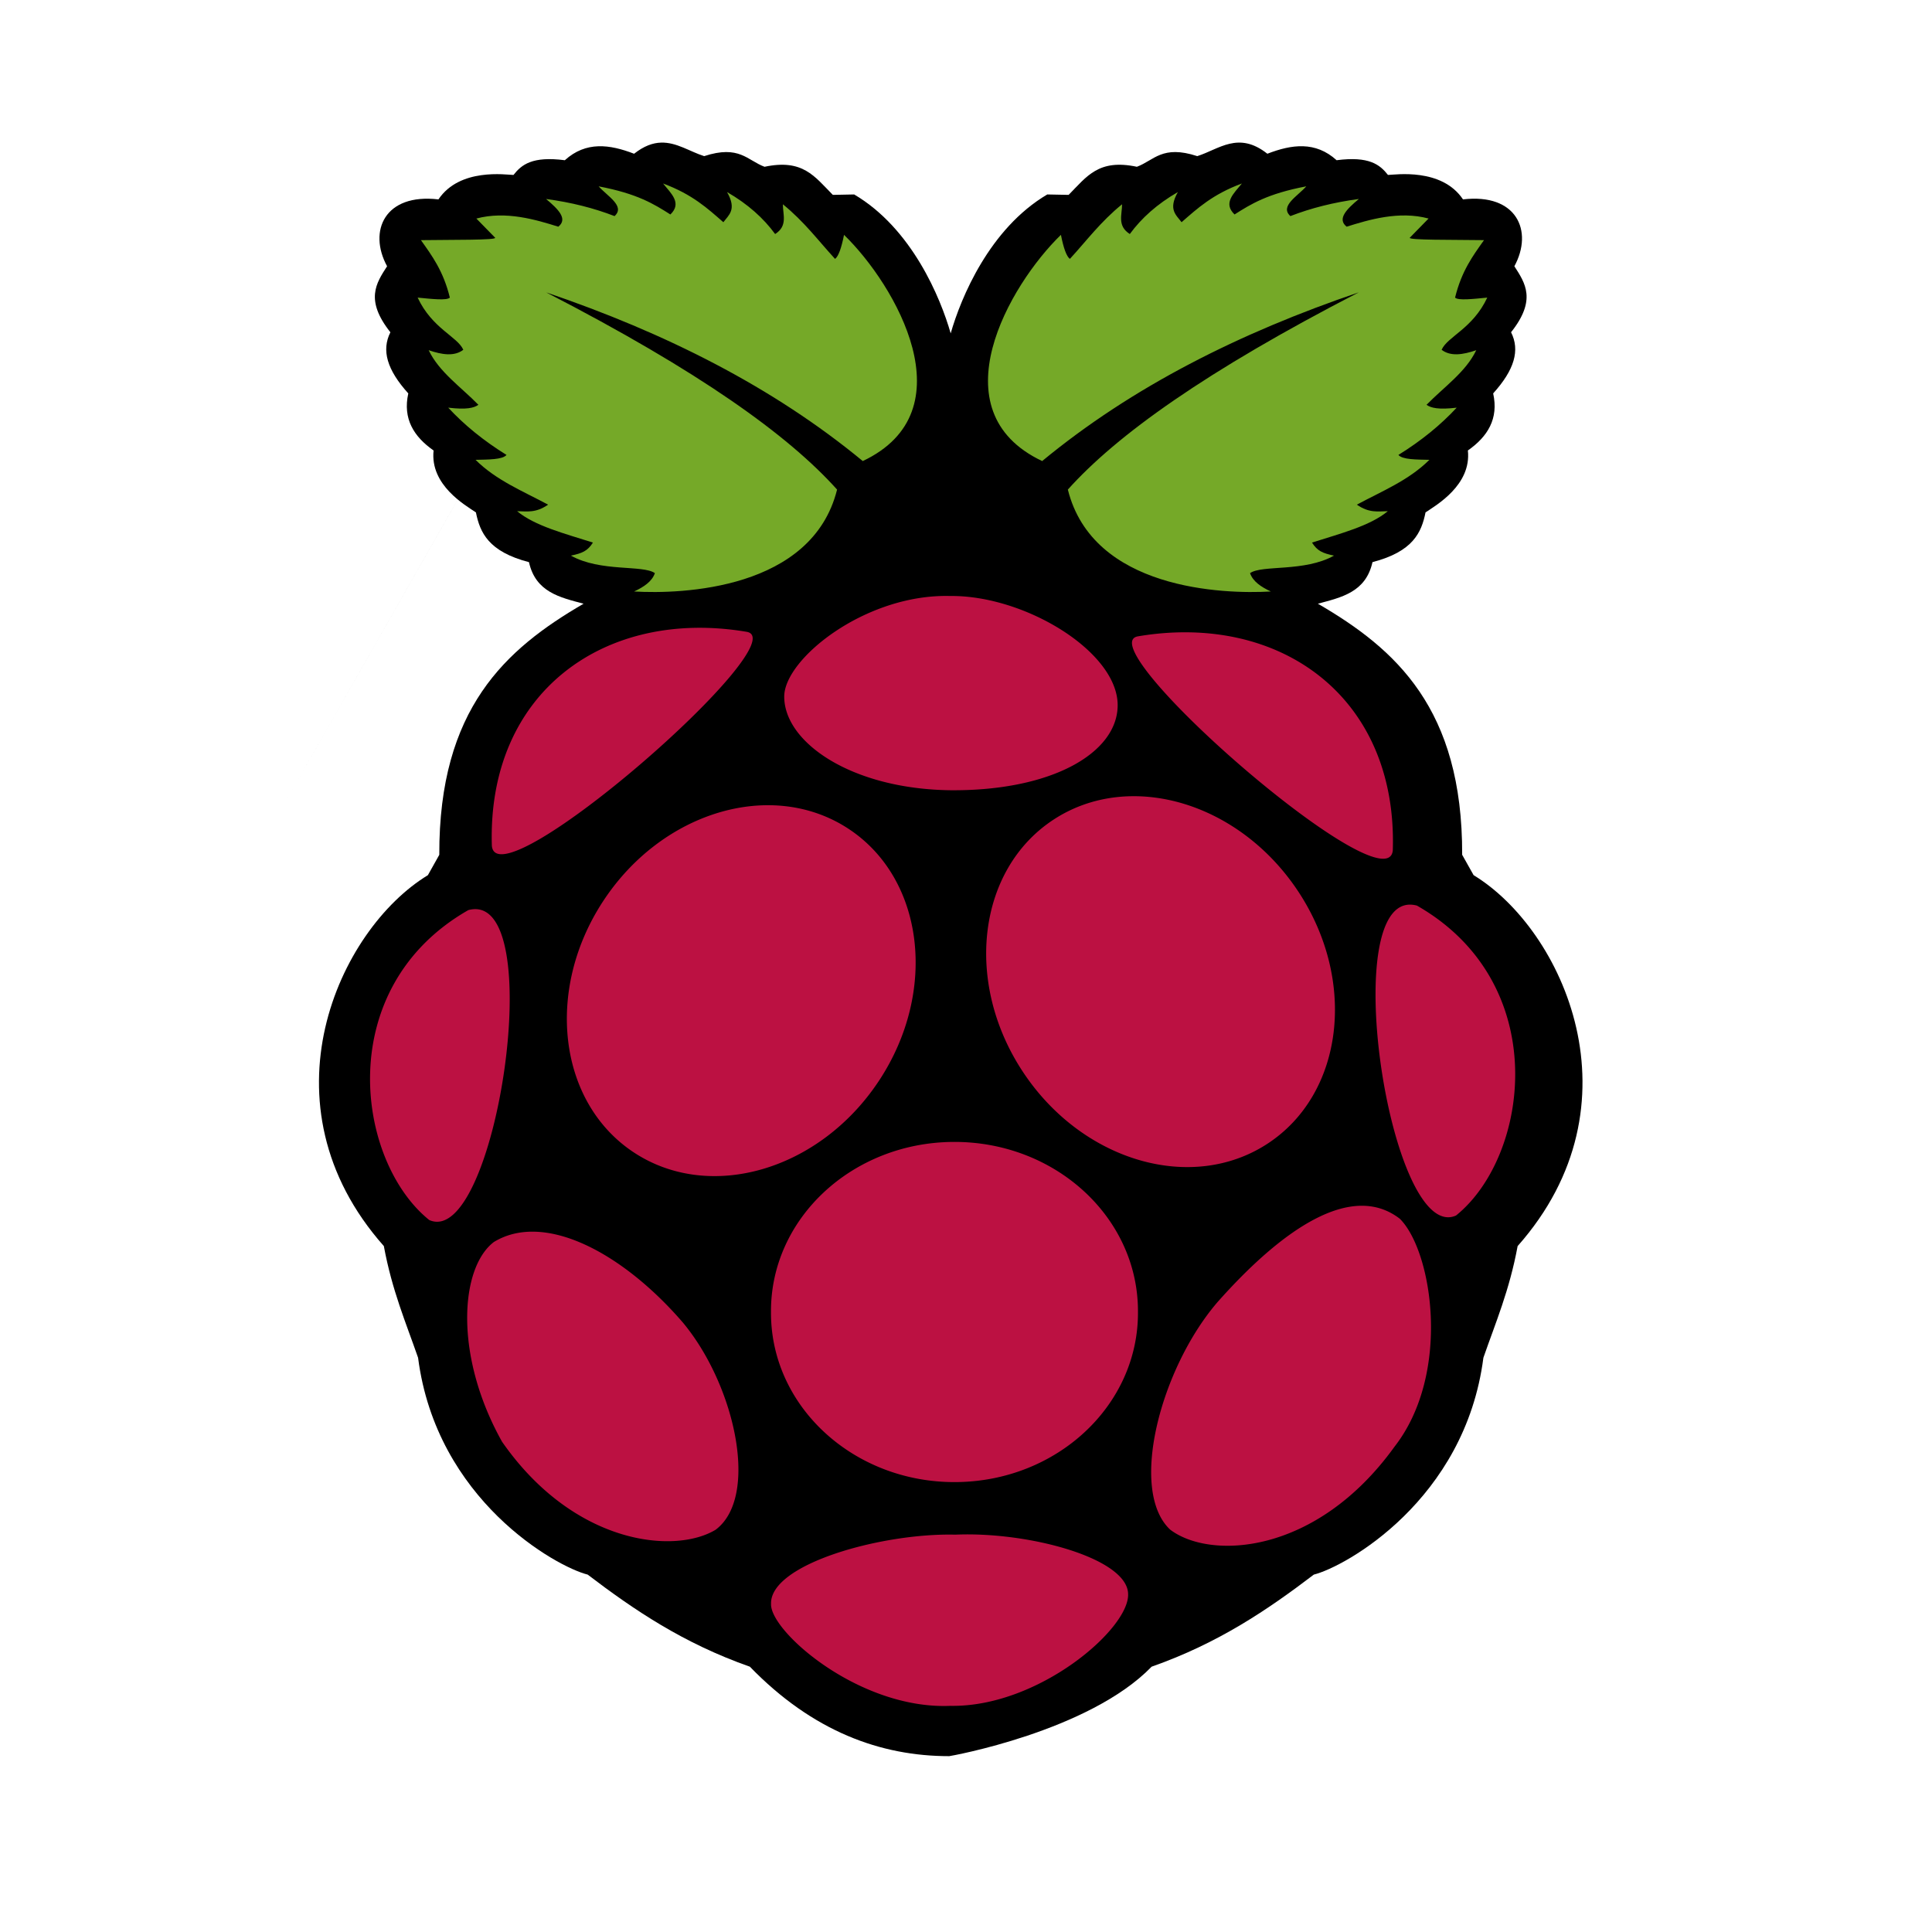 <?xml version="1.0" encoding="UTF-8" standalone="no"?>
<!-- Created with Inkscape (http://www.inkscape.org/) -->
<svg xmlns:dc="http://purl.org/dc/elements/1.1/" xmlns:cc="http://creativecommons.org/ns#" xmlns:rdf="http://www.w3.org/1999/02/22-rdf-syntax-ns#" xmlns:svg="http://www.w3.org/2000/svg" xmlns="http://www.w3.org/2000/svg" xmlns:sodipodi="http://sodipodi.sourceforge.net/DTD/sodipodi-0.dtd" xmlns:inkscape="http://www.inkscape.org/namespaces/inkscape" width="128" height="128" viewBox="0 0 128 128" version="1.1" id="svg17226" inkscape:version="0.92.2 2405546, 2018-03-11" sodipodi:docname="raspbian.svg">
  <defs id="defs17220"/>
  <sodipodi:namedview id="base" pagecolor="#ffffff" bordercolor="#666666" borderopacity="1.0" inkscape:pageopacity="0.0" inkscape:pageshadow="2" inkscape:zoom="2.8" inkscape:cx="-12.205216" inkscape:cy="112.51139" inkscape:document-units="px" inkscape:current-layer="layer1" showgrid="false" units="px" showguides="true" inkscape:guide-bbox="true" inkscape:window-width="3440" inkscape:window-height="1376" inkscape:window-x="0" inkscape:window-y="61" inkscape:window-maximized="1">
    <sodipodi:guide position="19.435,28.015" orientation="1,0" id="guide17789" inkscape:locked="false"/>
    <sodipodi:guide position="106.571,-18.688" orientation="1,0" id="guide17791" inkscape:locked="false"/>
  </sodipodi:namedview>
  <g inkscape:label="Layer 1" inkscape:groupmode="layer" id="layer1" transform="translate(0,-994.52)">
    <g transform="matrix(0.327,0,0,0.327,21.133,1003.967)" id="g824">
      <path inkscape:connector-curvature="0" id="path2" d="M 69.298,0.005 C 67.645,0.056 65.865,0.667 63.845,2.26 58.9,0.353 54.102,-0.31 49.813,3.573 43.19,2.714 41.038,4.487 39.407,6.557 37.953,6.527 28.528,5.062 24.205,11.51 13.343,10.225 9.91,17.899 13.8,25.056 c -2.219,3.434 -4.518,6.827 0.67,13.375 -1.835,3.646 -0.697,7.602 3.626,12.389 -1.14,5.127 1.102,8.743 5.125,11.562 -0.753,7.015 6.433,11.094 8.578,12.547 0.824,4.087 2.541,7.945 10.748,10.077 1.354,6.092 6.286,7.144 11.063,8.422 -15.787,9.177 -29.325,21.25 -29.233,50.875 l -2.313,4.125 c -18.102,11.008 -34.388,46.39 -8.92,75.148 1.663,9.002 4.453,15.468 6.937,22.624 3.715,28.836 27.962,42.339 34.358,43.936 9.371,7.138 19.352,13.911 32.86,18.656 12.731,13.131 26.525,18.136 40.394,18.128 0.204,0 28.277,-4.996 41.01,-18.128 13.506,-4.745 23.487,-11.518 32.86,-18.656 6.394,-1.597 30.641,-15.1 34.356,-43.936 2.484,-7.156 5.274,-13.622 6.938,-22.624 25.466,-28.761 9.181,-64.144 -8.92,-75.152 l -2.317,-4.125 c 0.092,-29.622 -13.446,-41.696 -29.233,-50.875 4.776,-1.278 9.71,-2.33 11.062,-8.422 8.207,-2.133 9.925,-5.99 10.748,-10.077 2.146,-1.453 9.331,-5.532 8.58,-12.547 4.021,-2.819 6.264,-6.436 5.123,-11.562 4.324,-4.787 5.461,-8.743 3.626,-12.39 5.19,-6.544 2.887,-9.937 0.671,-13.371 3.888,-7.157 0.457,-14.832 -10.409,-13.546 -4.32,-6.448 -13.744,-4.984 -15.202,-4.954 -1.63,-2.069 -3.782,-3.842 -10.405,-2.983 -4.289,-3.883 -9.085,-3.221 -14.032,-1.313 -5.874,-4.635 -9.76,-0.92 -14.2,0.485 -7.112,-2.324 -8.739,0.859 -12.233,2.156 -7.756,-1.639 -10.113,1.929 -13.83,5.695 l -4.326,-0.086 c -11.698,6.894 -17.51,20.932 -19.57,28.149 -2.06,-7.218 -7.859,-21.256 -19.555,-28.149 l -4.325,0.086 C 100.387,6.829 98.031,3.261 90.275,4.9 86.78,3.603 85.16,0.42 78.042,2.744 75.128,1.822 72.448,-0.094 69.293,0.004 L -11,141"/>
      <path style="fill:#75a928" inkscape:connector-curvature="0" id="path4" d="m 46.008,30.334 c 31.036,16.001 49.079,28.945 58.964,39.969 -5.062,20.289 -31.47,21.215 -41.126,20.646 1.977,-0.92 3.627,-2.023 4.212,-3.716 -2.423,-1.722 -11.014,-0.182 -17.012,-3.551 2.304,-0.478 3.382,-0.943 4.459,-2.643 -5.666,-1.807 -11.77,-3.365 -15.36,-6.359 1.937,0.024 3.746,0.434 6.276,-1.321 -5.075,-2.735 -10.491,-4.903 -14.699,-9.084 2.624,-0.064 5.453,-0.026 6.276,-0.991 -4.645,-2.878 -8.565,-6.078 -11.809,-9.579 3.672,0.443 5.223,0.062 6.111,-0.578 -3.512,-3.597 -7.956,-6.634 -10.075,-11.066 2.726,0.94 5.221,1.3 7.019,-0.082 -1.193,-2.692 -6.305,-4.28 -9.249,-10.571 2.871,0.279 5.915,0.626 6.524,0 -1.332,-5.428 -3.618,-8.48 -5.86,-11.642 6.143,-0.091 15.451,0.024 15.03,-0.495 L 31.89,15.39 c 6.001,-1.616 12.141,0.259 16.599,1.651 2.001,-1.579 -0.036,-3.576 -2.478,-5.615 5.1,0.681 9.708,1.853 13.874,3.468 2.225,-2.009 -1.445,-4.019 -3.221,-6.028 7.879,1.494 11.217,3.595 14.534,5.698 2.407,-2.307 0.138,-4.268 -1.486,-6.276 5.941,2.2 9.001,5.041 12.222,7.845 1.092,-1.474 2.775,-2.555 0.743,-6.111 4.218,2.431 7.395,5.296 9.745,8.506 2.61,-1.662 1.555,-3.934 1.569,-6.029 4.384,3.566 7.166,7.361 10.571,11.066 0.686,-0.5 1.286,-2.193 1.817,-4.872 10.457,10.145 25.234,35.7 3.798,45.832 C 91.934,49.479 70.146,38.542 46.001,30.338 l 0.007,-0.004 m 164.678,0 c -31.032,16.003 -49.075,28.943 -58.959,39.969 5.062,20.289 31.469,21.215 41.125,20.646 -1.977,-0.92 -3.627,-2.023 -4.211,-3.716 2.423,-1.722 11.014,-0.182 17.011,-3.551 -2.304,-0.478 -3.381,-0.943 -4.459,-2.643 5.667,-1.807 11.771,-3.365 15.36,-6.359 -1.937,0.024 -3.746,0.434 -6.276,-1.321 5.076,-2.735 10.492,-4.903 14.7,-9.084 -2.625,-0.064 -5.454,-0.026 -6.276,-0.991 4.645,-2.878 8.565,-6.078 11.809,-9.579 -3.673,0.443 -5.223,0.062 -6.111,-0.578 3.511,-3.597 7.956,-6.634 10.075,-11.066 -2.727,0.94 -5.222,1.3 -7.02,-0.082 1.193,-2.692 6.306,-4.28 9.249,-10.571 -2.87,0.279 -5.915,0.626 -6.524,0 1.335,-5.43 3.621,-8.482 5.863,-11.644 -6.143,-0.091 -15.451,0.024 -15.03,-0.495 l 3.799,-3.882 c -6.001,-1.615 -12.141,0.26 -16.599,1.652 -2.001,-1.579 0.035,-3.576 2.477,-5.615 -5.099,0.68 -9.708,1.853 -13.873,3.468 -2.226,-2.009 1.445,-4.019 3.221,-6.028 -7.879,1.494 -11.217,3.595 -14.535,5.698 -2.407,-2.307 -0.137,-4.268 1.487,-6.276 -5.941,2.2 -9.001,5.041 -12.222,7.845 -1.093,-1.474 -2.775,-2.555 -0.744,-6.111 -4.217,2.431 -7.394,5.296 -9.744,8.506 -2.61,-1.662 -1.555,-3.935 -1.569,-6.029 -4.384,3.566 -7.166,7.36 -10.571,11.066 -0.686,-0.5 -1.286,-2.193 -1.817,-4.873 -10.457,10.146 -25.234,35.701 -3.798,45.833 18.233,-15.05 40.02,-25.985 64.166,-34.189 h -0.004"/>
      <path style="fill:#bc1142" inkscape:connector-curvature="0" id="path6" d="m 165.933,236.933 c 0.108,18.933 -16.449,34.362 -36.98,34.461 -20.532,0.1 -37.264,-15.167 -37.372,-34.1 a 21.72,21.72 0 0 1 0,-0.361 c -0.108,-18.932 16.448,-34.361 36.98,-34.461 20.532,-0.1 37.263,15.167 37.372,34.1 v 0.361 m -58.687,-97.929 c 15.404,10.093 18.181,32.969 6.202,51.095 -11.979,18.127 -34.177,24.641 -49.581,14.549 -15.404,-10.093 -18.18,-32.969 -6.202,-51.095 11.979,-18.127 34.177,-24.641 49.581,-14.549 m 41.576,-1.827 c -15.403,10.092 -18.18,32.969 -6.202,51.095 11.979,18.127 34.177,24.641 49.581,14.548 15.404,-10.092 18.181,-32.968 6.202,-51.095 -11.978,-18.126 -34.176,-24.64 -49.581,-14.548 M 30.258,155.504 c 16.631,-4.458 5.615,68.803 -7.917,62.792 C 7.456,206.324 2.662,171.263 30.258,155.504 m 192.195,-0.913 c -16.633,-4.457 -5.615,68.807 7.917,62.796 14.885,-11.973 19.679,-47.038 -7.917,-62.796 m -56.507,-54.557 c 28.701,-4.846 52.583,12.206 51.619,43.328 -0.944,11.932 -62.193,-41.551 -51.619,-43.328 m -79.3,-0.913 C 57.943,94.274 34.063,111.33 35.027,142.45 35.971,154.381 97.221,100.898 86.646,99.121 m 41.228,-7.258 c -17.13,-0.446 -33.57,12.713 -33.61,20.346 -0.047,9.274 13.544,18.77 33.727,19.011 20.61,0.147 33.762,-7.601 33.828,-17.172 0.076,-10.844 -18.745,-22.353 -33.945,-22.186 v 0.001 m 1.046,190.18 c 14.935,-0.652 34.975,4.81 35.015,12.057 0.248,7.036 -18.175,22.934 -36.005,22.627 -18.466,0.797 -36.573,-15.126 -36.336,-20.645 -0.277,-8.092 22.484,-14.41 37.326,-14.039 M 73.756,239.098 c 10.633,12.81 15.481,35.316 6.607,41.951 -8.395,5.065 -28.782,2.979 -43.272,-17.838 -9.773,-17.468 -8.514,-35.243 -1.652,-40.465 10.261,-6.25 26.115,2.193 38.318,16.352 h -0.001 m 108.2,-4.061 c -11.505,13.475 -17.911,38.053 -9.519,45.969 8.025,6.15 29.567,5.29 45.479,-16.789 11.554,-14.829 7.683,-39.594 1.083,-46.17 -9.804,-7.583 -23.879,2.122 -37.043,16.986 v 0.004"/>
    </g>
  </g>
</svg>